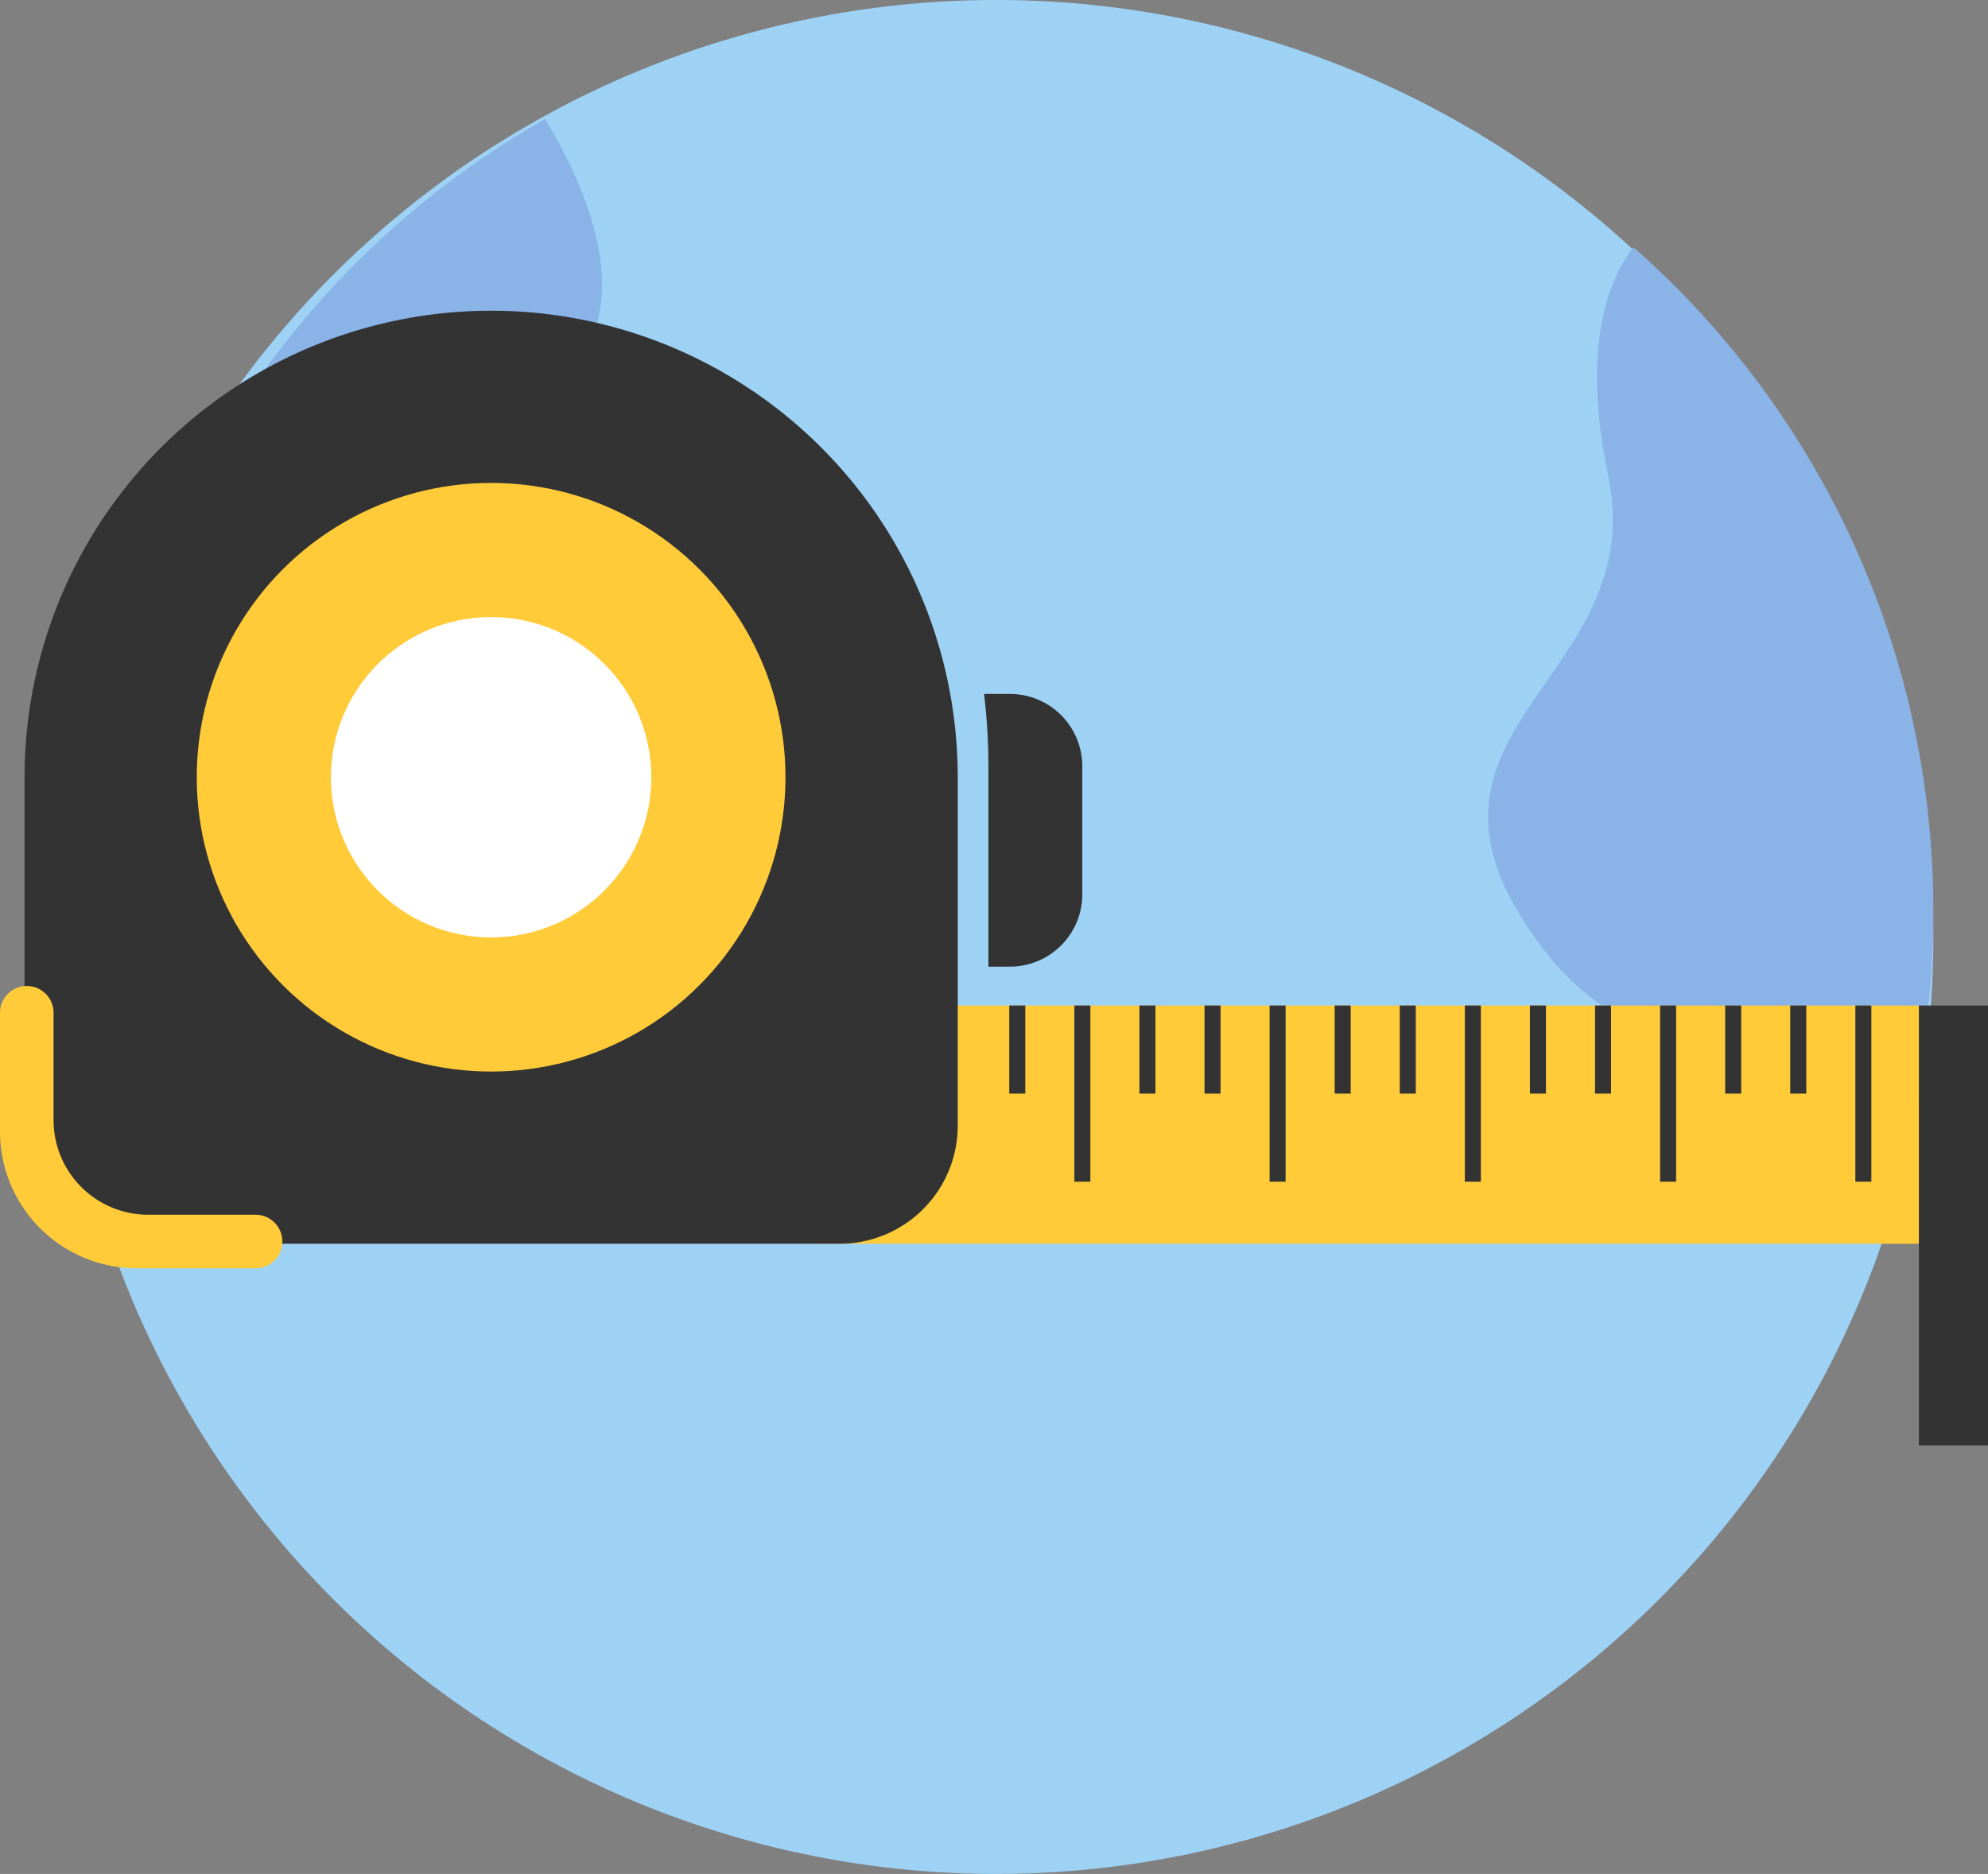 <svg xmlns="http://www.w3.org/2000/svg" width="91.22" height="86" viewBox="0 0 91.22 86">
  <rect x="0" y="0" width="91.22" height="86" fill="#808080" stroke="none"/>
  <g id="Grupo_882876" data-name="Grupo 882876" transform="translate(-289.288 -5818.351)">
    <g id="Componente_1_1" data-name="Componente 1 – 1" transform="translate(291.999 5818.351)">
      <path id="Trazado_275274" data-name="Trazado 275274" d="M43,0A43,43,0,1,1,0,43,43,43,0,0,1,43,0Z" fill="#9dd2f5"/>
      <path id="Trazado_275275" data-name="Trazado 275275" d="M66.378,65.736c4.806,3.445,12.207,3.607,15-1.252,1.855-3.23-.033-7.638-1.846-10.656A40.852,40.852,0,0,0,66.378,65.736Z" transform="translate(-57.227 -48.366)" fill="#8ab3e8"/>
      <path id="Trazado_275276" data-name="Trazado 275276" d="M408.784,113.73a40.549,40.549,0,0,0-13.765-30.487c-1.654,2.193-2.149,5.7-1.155,10.494,1.991,9.6-10.9,11.639-2.821,21.913,4.216,5.364,11.414,5.393,17.276,4.223a40.933,40.933,0,0,0,.465-6.142Z" transform="translate(-322.783 -71.901)" fill="#8ab3e8"/>
    </g>
    <g id="Grupo_881117" data-name="Grupo 881117" transform="translate(-307.045 4633.949)">
      <rect id="Rectángulo_295133" data-name="Rectángulo 295133" width="50.721" height="10.934" transform="translate(633.662 1230.547)" fill="#ffcb39"/>
      <rect id="Rectángulo_295134" data-name="Rectángulo 295134" width="3.17" height="20.192" transform="translate(684.383 1230.547)" fill="#333"/>
      <path id="Trazado_273649" data-name="Trazado 273649" d="M1987.124,1739.924h-1.191a27.561,27.561,0,0,1,.2,3.348v9.166h.988a3.321,3.321,0,0,0,3.321-3.321v-5.873A3.321,3.321,0,0,0,1987.124,1739.924Z" transform="translate(-1344.447 -523.675)" fill="#333"/>
      <path id="Trazado_273650" data-name="Trazado 273650" d="M652.384,1198.662h0a21.409,21.409,0,0,0-21.409,21.41v15.988a5.421,5.421,0,0,0,5.421,5.421h31.977a5.421,5.421,0,0,0,5.421-5.421v-15.988A21.409,21.409,0,0,0,652.384,1198.662Z" transform="translate(-33.515)" fill="#333"/>
      <circle id="Elipse_5890" data-name="Elipse 5890" cx="13.507" cy="13.507" r="13.507" transform="translate(605.361 1206.564)" fill="#ffcb39"/>
      <circle id="Elipse_5891" data-name="Elipse 5891" cx="7.351" cy="7.351" r="7.351" transform="translate(611.517 1212.721)" fill="#fff"/>
      <path id="Trazado_273651" data-name="Trazado 273651" d="M598.791,2158.506v-4.927a1.229,1.229,0,0,0-1.229-1.229h0a1.229,1.229,0,0,0-1.229,1.229v5.45a6.277,6.277,0,0,0,6.277,6.277h5.45a1.229,1.229,0,0,0,1.229-1.229h0a1.229,1.229,0,0,0-1.229-1.229h-4.927A4.342,4.342,0,0,1,598.791,2158.506Z" transform="translate(0 -922.699)" fill="#ffcb39"/>
      <path id="Trazado_273652" data-name="Trazado 273652" d="M1510.562,2379.283h-7.81a.8.8,0,0,0-.8.8h0a.8.8,0,0,0,.8.8h7.81a.8.8,0,0,0,.8-.8h0A.8.8,0,0,0,1510.562,2379.283Z" transform="translate(-876.188 -1142.258)" fill="#333"/>
      <rect id="Rectángulo_295135" data-name="Rectángulo 295135" width="0.735" height="4.043" transform="translate(642.644 1230.547)" fill="#333"/>
      <rect id="Rectángulo_295136" data-name="Rectángulo 295136" width="0.735" height="8.086" transform="translate(645.63 1230.547)" fill="#333"/>
      <rect id="Rectángulo_295137" data-name="Rectángulo 295137" width="0.735" height="4.043" transform="translate(648.616 1230.547)" fill="#333"/>
      <rect id="Rectángulo_295138" data-name="Rectángulo 295138" width="0.735" height="4.043" transform="translate(651.603 1230.547)" fill="#333"/>
      <rect id="Rectángulo_295139" data-name="Rectángulo 295139" width="0.735" height="8.086" transform="translate(654.589 1230.547)" fill="#333"/>
      <rect id="Rectángulo_295140" data-name="Rectángulo 295140" width="0.735" height="4.043" transform="translate(657.575 1230.547)" fill="#333"/>
      <rect id="Rectángulo_295141" data-name="Rectángulo 295141" width="0.735" height="4.043" transform="translate(660.562 1230.547)" fill="#333"/>
      <rect id="Rectángulo_295142" data-name="Rectángulo 295142" width="0.735" height="8.086" transform="translate(663.548 1230.547)" fill="#333"/>
      <rect id="Rectángulo_295143" data-name="Rectángulo 295143" width="0.735" height="4.043" transform="translate(666.534 1230.547)" fill="#333"/>
      <rect id="Rectángulo_295144" data-name="Rectángulo 295144" width="0.735" height="4.043" transform="translate(669.521 1230.547)" fill="#333"/>
      <rect id="Rectángulo_295145" data-name="Rectángulo 295145" width="0.735" height="8.086" transform="translate(672.507 1230.547)" fill="#333"/>
      <rect id="Rectángulo_295146" data-name="Rectángulo 295146" width="0.735" height="4.043" transform="translate(675.493 1230.547)" fill="#333"/>
      <rect id="Rectángulo_295147" data-name="Rectángulo 295147" width="0.735" height="4.043" transform="translate(678.479 1230.547)" fill="#333"/>
      <rect id="Rectángulo_295148" data-name="Rectángulo 295148" width="0.735" height="8.086" transform="translate(681.466 1230.547)" fill="#333"/>
    </g>
  </g>
</svg>
